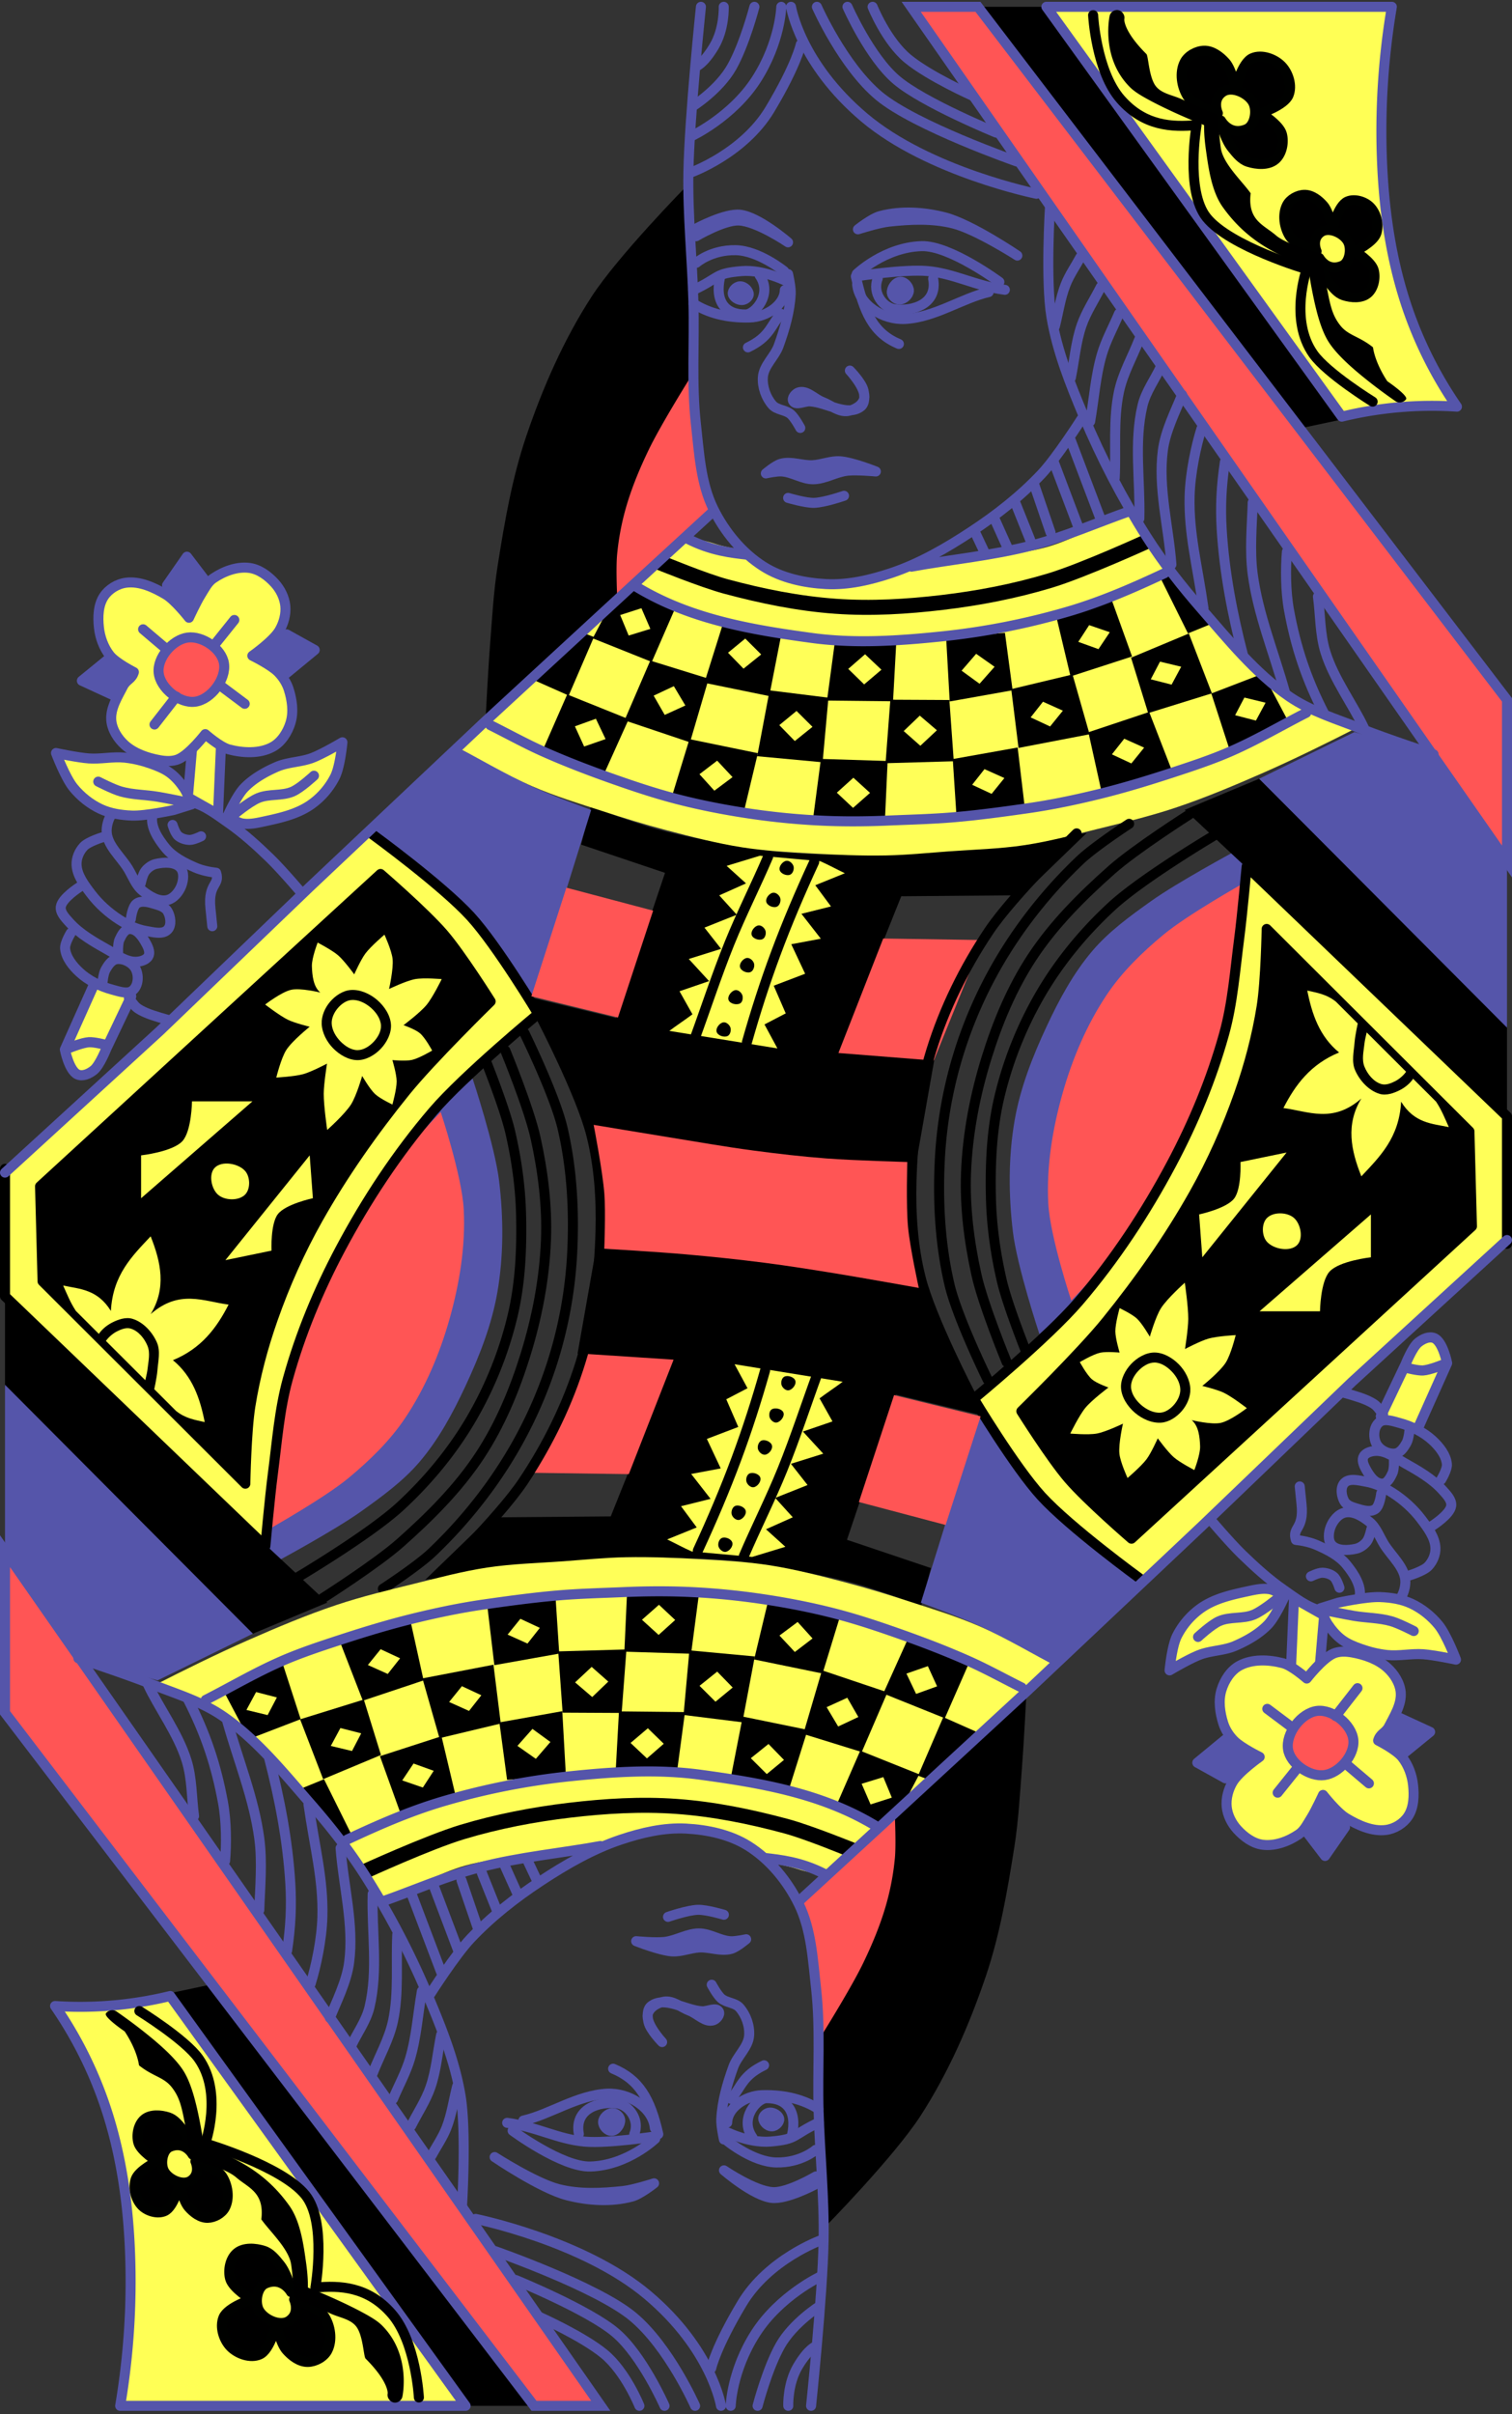 <svg width="302" height="482" xmlns="http://www.w3.org/2000/svg"><rect width="100%" height="100%" fill="#333333" stroke="none"/><g fill="none" fill-rule="evenodd"><path d="M116.061 168.638l1.95-7.589s8.623 3.26 13.063 4.476c5.25 1.435 10.627 2.371 15.988 3.307 3.169.553 6.347 1.103 9.554 1.362 6.479.525 12.998.517 19.497.39 6.575-.13 13.143-.59 19.693-1.168 3.324-.294 6.64-.69 9.943-1.168 3.786-.547 11.309-1.945 11.309-1.945l-12.868 12.452-24.177.195-12.479 31.13 19.108 1.363-3.705 21.013s-14.706-.679-22.032-1.362c-6.782-.632-13.544-1.5-20.277-2.53-4.31-.658-8.571-1.601-12.868-2.334-3.244-.553-9.75-1.556-9.75-1.556s-2.68-6.955-4.289-10.313c-2.521-5.263-8.384-15.37-8.384-15.37l17.743 4.28 9.749-28.99-16.768-5.643z" fill="#000"/><path d="M92.023 148.678s8.463 5.504 12.974 7.746c4.211 2.094 13.081 5.293 13.081 5.293l-11.667 37.398s-6.506-9.209-10.253-13.407c-3.5-3.92-7.412-7.466-11.36-10.937-3.388-2.979-10.56-8.468-10.56-8.468l17.785-17.625zM94.39 215.345s4.468 13.467 5.303 20.463c.88 7.359.915 14.927-.353 22.228-1.127 6.486-3.58 12.731-6.364 18.7-2.499 5.357-5.353 10.672-9.192 15.17-3.308 3.875-7.518 6.92-11.668 9.88-5.245 3.74-16.617 9.878-16.617 9.878l-3.535-3.175s1.358-14.203 2.828-21.17c1.568-7.429 3.644-14.783 6.364-21.874 2.526-6.582 5.867-12.834 9.193-19.052 3.283-6.14 6.302-12.519 10.606-17.994 3.858-4.907 13.435-13.054 13.435-13.054z" fill="#55A"/><path d="M88.026 222.049s4.25 12.767 4.596 19.405c.382 7.342-.834 14.797-2.828 21.874-1.956 6.943-4.833 13.755-8.839 19.758-3.05 4.57-7.084 8.483-11.314 11.996-4.85 4.027-15.91 10.232-15.91 10.232s1.499-14.644 2.829-21.875c1.006-5.471 2.06-10.975 3.889-16.23 2.3-6.61 5.59-12.85 8.839-19.052 2.593-4.952 5.208-9.935 8.485-14.465 3.03-4.19 10.253-11.643 10.253-11.643z" fill="#F55"/><g stroke="#55A" stroke-linecap="round" stroke-linejoin="round" stroke-width="2.025"><path d="M18.765 196.592l-5.803 12.966s.831 4.22 2.535 4.974c1.027.453 2.322-.127 3.25-.885 1.187-.968 2.5-4.3 2.5-4.3l4.96-10.416" fill="#FF5"/><path d="M13.949 209.188s2.483-1.007 3.798-1.092c1.053-.069 3.129.473 3.129.473"/></g><path d="M137.208 37.069s-13.782 14.017-19.08 22.211c-5.543 8.576-9.702 18.073-12.99 27.737-2.852 8.381-4.356 17.185-5.74 25.928-.82 5.185-1.101 10.443-1.51 15.677-.393 5.018-.907 15.074-.907 15.074l45.015-41.605s-2.716-9.154-3.324-13.868c-.604-4.686-.251-9.446-.302-14.17-.067-6.33.205-12.665 0-18.993-.194-6.007-1.162-17.991-1.162-17.991z" fill="#000"/><path d="M270.778 145.43c-5.067 2.587-12.066 6.062-18.247 8.775-5.833 2.56-11.714 5.049-17.756 7.07-5.083 1.699-10.308 2.947-15.511 4.233-4.822 1.192-9.636 2.484-14.548 3.228-5.08.768-10.237.887-15.36 1.263-4.12.303-8.237.724-12.368.801-5.003.095-10.01-.118-15.006-.405-4.59-.263-9.195-.498-13.736-1.208-5.119-.801-10.147-2.117-15.157-3.43-4.317-1.132-8.584-2.448-12.827-3.83-4.652-1.514-9.352-2.94-13.84-4.887-5.264-2.281-11.74-6.16-15.276-7.925l45.292-41.962s2.742.508 4.104.805c2.589.565 2.447.945 7.73 1.855 2.495 1.035 4.165 3.563 6.645 4.635 3.023 1.305 6.377 2.033 9.67 2.026 6.29-.014 13.867-1.693 18.448-3.953 2.383-.002 4.485-.4 6.727-.615 3.11-.3 6.23-.522 9.325-.944 3.326-.454 6.69-.81 9.924-1.707 2.766-.767 5.391-1.98 8.026-3.118 2.891-1.248 8.528-4.062 8.528-4.062 3.982 6.625 9.038 15.47 17.592 23.555 4.277 4.043 9.276 9.718 13.55 12.957 4.275 3.238 11.071 5.255 14.071 6.843z" fill="#FFFF58"/><path d="M138.193 74.866s-6.095 9.713-8.584 14.864c-1.787 3.698-3.387 7.513-4.532 11.457a51.647 51.647 0 0 0-1.817 9.534c-.258 2.74.005 8.253.005 8.253l19.033-16.883s-2.644-8.555-3.323-12.964c-.725-4.705-.782-14.261-.782-14.261z" fill="#F55"/><path fill="#000" d="M195 1.361l65.5 83.992 7.833-1.663L209 1.36z"/><path d="M278 1.361a148.95 148.95 0 0 0-2 29.938c.348 10.147 1.752 20.316 5 29.938a80.783 80.783 0 0 0 10 19.958 76.101 76.101 0 0 0-23 1.996L209 1.36h69" stroke="#55A" stroke-width="2" fill="#FF5" stroke-linecap="round" stroke-linejoin="round"/><path d="M244.592 26.779c.396.989.852 1.978 1.518 2.804.88 1.089 1.844 2.307 3.192 2.736 1.695.54 3.992.724 5.39-.449 1.364-1.143 1.79-3.427 1.347-5.095-.512-1.925-4.227-4.175-4.227-4.175s4.728-1.577 5.556-3.605c.777-1.904-.034-4.443-1.44-5.867-1.387-1.403-3.928-2.336-5.796-1.515-2.098.921-3.3 6.01-3.3 6.01s-.838-3.745-2.05-5.118c-1.078-1.22-2.628-2.412-4.291-2.376-1.475.033-3.177.956-3.867 2.275-1.085 2.076-.611 4.957.625 6.864 1.24 1.911 5.998 3.335 5.998 3.335s-1.275-2.697.982-4.254c1.804-1.244 5.046.238 6.047 2.103.847 1.58.4 4.61-1.3 5.337-3.395 1.45-5.119-1.718-5.119-1.718s.389 1.842.735 2.708zM264.168 53.96c.353.894.76 1.789 1.355 2.536.784.985 1.645 2.087 2.847 2.475 1.513.487 3.562.654 4.81-.407 1.217-1.033 1.597-3.099 1.202-4.607-.457-1.741-3.772-3.776-3.772-3.776s3.707-1.823 4.29-3.593c.57-1.728.011-4.026-1.284-5.306-1.096-1.082-3.1-1.67-4.505-1.038-1.881.848-2.945 5.436-2.945 5.436s-.747-3.387-1.83-4.629c-.96-1.103-2.344-2.181-3.827-2.148-1.316.029-2.835.864-3.45 2.057-.968 1.877-.546 4.483.558 6.207 1.106 1.73 5.351 3.017 5.351 3.017s-1.137-2.44.876-3.848c1.61-1.125 4.503.216 5.395 1.903.756 1.428.358 4.17-1.16 4.826-3.029 1.311-4.567-1.554-4.567-1.554s.347 1.666.656 2.45z" stroke="#000100" stroke-width="2" fill="#000" stroke-linecap="round" stroke-linejoin="round"/><path d="M218.333 3.025s.588 11.204 5.5 16.798c4.723 5.378 10.278 5.6 15.167 5.156 0 0-2.3 13.112 2 18.461 4.664 5.802 20 10.312 20 10.312s-3.58 10.027 1.333 16.965c2.72 3.842 11.834 9.48 11.834 9.48" stroke="#000" stroke-width="2" stroke-linecap="round" stroke-linejoin="round"/><path d="M223.094 1.998c-.69.002-1.34.54-1.469 1.216 0 0-1.823 8.316 4.063 14.19.91.908 2.217 1.69 3.812 2.556 1.595.868 3.437 1.757 5.188 2.558 3.054 1.397 5.149 2.195 5.812 2.463.003.705-.023 2.227.375 5.021.48 3.368 1.087 8.143 3.323 11.3 4.14 5.845 8.887 8.346 12.302 10.03 2.235 1.103 3.76 1.488 4.781 1.685.099.767.278 2.42.844 5.27.683 3.44 1.614 7.353 3.188 9.886 1.649 2.653 4.928 5.485 7.875 7.827 2.946 2.342 5.562 4.116 5.562 4.116.654.441 1.652.248 2.094-.405.442-.653-3.085-3.145-3.74-3.586 0 0-2.356-3.357-2.875-6.788-2.852-2.268-4.934-2.318-6.552-4.387-1.584-2.026-1.956-3.94-2.615-7.256-.658-3.316-1-6.112-1-6.112-.083-.68-.69-1.258-1.375-1.31 0 0-5.7-1.431-7.843-3.284-2.471-2.138-5.685-2.955-5.042-8.4-1.73-2.443-5.512-5.89-5.958-9.023-.446-3.132-.438-5.55-.438-5.55a1.536 1.536 0 0 0-.937-1.435s-3.108-1.24-6.531-2.807c-1.712-.783-3.8-1.047-5-2.463-1.468-1.732-1.552-6.111-1.959-6.518-4.655-4.646-4.417-6.954-4.417-6.954.208-.878-.564-1.845-1.468-1.84z" fill="#000"/><path stroke="#55A" stroke-width="2" fill="#F55" d="M182 1.361h13.333L301 139.74v32.266z"/><path d="M157.993 1.361s1.77 11.273 14.652 22.129c12.881 10.855 34.358 15.197 34.358 15.197" stroke="#55A" stroke-width="2" stroke-linecap="round" stroke-linejoin="round"/><path d="M163.16 1.361s5.213 11.806 12.429 17.806c7.216 6 27.532 13.087 27.532 13.087" stroke="#55A" stroke-width="2" stroke-linecap="round" stroke-linejoin="round"/><path d="M169.267 1.361s4.41 10.038 9.792 14.61c5.382 4.571 19.925 10.51 19.925 10.51" stroke="#55A" stroke-width="2" stroke-linecap="round" stroke-linejoin="round"/><path d="M174.288 1.361s2.732 6.818 7.03 10.361c4.298 3.543 12.89 7.375 12.89 7.375M159.939 8.884s-.84 4.077-6.144 12.93-15.747 12.606-15.747 12.606M156.051 1.361s-.173 7.034-4.997 14.531c-4.824 7.497-12.941 11.291-12.941 11.291M150.68 1.361s-1.933 7.443-4.509 12.014c-2.575 4.572-7.86 7.882-7.86 7.882M144.554 1.361s.18 4.392-1.943 7.935c-2.123 3.543-3.59 3.976-3.59 3.976M157.405 54.72s.59 2.576.53 3.88c-.162 3.568-1.195 7.082-2.408 10.443-.795 2.204-3 3.943-3.158 6.28-.132 1.943.616 4.056 1.896 5.526.901 1.035 2.64.963 3.676 1.864.839.73 1.906 2.734 1.906 2.734" stroke="#55A" stroke-width="2" stroke-linecap="round" stroke-linejoin="round"/><path d="M169.748 73.991s3.324 3.552 2.859 5.592c-.304 1.333-1.914 2.278-3.268 2.486-1.78.274-3.4-1.186-5.082-1.824-1.594-.604-3.127-2.426-4.747-1.898-.652.213-1.417 1.14-1.09 1.74.536.982 2.243-.014 3.362.053 3.394.204 7.438 3.112 10.144 1.059.871-.661.78-2.164.545-3.231-.346-1.568-2.723-3.977-2.723-3.977h0zM203.2 51.03s-9.207-6.268-14.497-7.633c-4.162-1.074-8.739-1.366-12.893-.265-1.672.442-4.451 2.658-4.451 2.658s4.075-1.308 6.188-1.535c4.27-.46 8.714-.674 12.878.374 4.62 1.164 12.776 6.401 12.776 6.401zM139.27 45.52s5.568-2.974 8.54-2.648c3.705.405 9.588 5.514 9.588 5.514s-6.24-4.249-9.86-4.36c-3.038-.093-8.505 3.145-8.505 3.145l.238-1.65zM174.94 94.139s-4.704-1.872-7.154-2.04c-1.84-.127-3.647.695-5.488.784-2.101.1-4.257-.852-6.305-.292-1.12.307-3.03 1.933-3.03 1.933s2.086-.46 3.137-.397c2.136.128 4.137 1.562 6.276 1.565 2.36.004 4.55-1.453 6.93-1.709 1.87-.2 5.634.156 5.634.156z" stroke="#55A" stroke-width="2" fill="#55A" stroke-linecap="round" stroke-linejoin="round"/><path d="M168.578 98.991s-3.943 1.369-5.99 1.412c-1.754.038-5.174-.988-5.174-.988M156.626 54.151s-5.032-4.097-9.65-4.196c-4.941-.107-7.894 2.518-7.894 2.518M199.614 56.293s-9.864-7.31-15.527-7.148c-7.42.214-12.961 5.548-12.961 5.548" stroke="#55A" stroke-width="2" stroke-linecap="round" stroke-linejoin="round"/><path d="M200.705 57.865c-5.852-.756-10.154-3.292-15.541-3.752-4.62-.393-13.943 1.035-13.943 1.035M138.453 57.937c5.387-2.536 4.233-3.343 9.62-3.802 4.62-.394 9.446 2.22 9.446 2.22M197.469 58.323c-5.267 1.197-10.77 5.07-16.728 5.367-4.415.22-9.15-2.808-9.54-6.883" stroke="#55A" stroke-width="2" stroke-linecap="round" stroke-linejoin="round"/><path d="M186.381 55.644c.937 5.053-4.018 6.545-7.578 6.109-2.415-.296-4.654-3.253-3.492-6.141" stroke="#55A" stroke-width="2" stroke-linecap="round" stroke-linejoin="round"/><path d="M178.132 58.485c-.098-.915.746-2.175 1.706-2.225.84-.044 1.724.975 1.706 1.78-.02.84-.984 1.759-1.86 1.78-.696.018-1.48-.673-1.552-1.335zM149.558 58.79c.026-.716-.847-1.642-1.742-1.622-.784.016-1.533.86-1.46 1.483.078.65 1.04 1.304 1.855 1.268.648-.028 1.327-.612 1.347-1.13z" stroke="#55A" stroke-width="2" fill="#55A" stroke-linecap="round" stroke-linejoin="round"/><path d="M155.968 62.646c-2.093 2.455-2.244 4.634-6.58 6.715M170.941 55.182c1.605 7.107 3.45 11.343 8.597 13.494M138.55 60.652c2.856 1.8 6.512 2.863 11.176 2.742 3.455-.09 6.968-2.533 7.03-5.485" stroke="#55A" stroke-width="2" stroke-linecap="round" stroke-linejoin="round"/><path d="M143.826 55.352c-1.112 4.889 1.095 7.52 5.143 7.438 1.78-.037 5.422-4.031 2.747-7.829" stroke="#55A" stroke-width="2" stroke-linecap="round" stroke-linejoin="round"/><path d="M140 1.361s-2.295 21.925-2.5 32.932c-.161 8.653.745 17.294 1 25.946.24 8.148-.41 16.348.5 24.449.645 5.737.935 11.79 3.5 16.964 2.252 4.544 5.707 8.767 10 11.477 3.657 2.308 8.179 3.266 12.5 3.492 4.39.23 8.832-.811 13-2.204 5.696-1.904 10.985-4.974 16-8.274 5.042-3.317 9.857-7.09 14-11.476 3.11-3.292 8-10.977 8-10.977M137.353 107.582c4.67 2.402 8.817 2.826 11.95 3.185M182.062 113.144c7.264-1.35 16.236-2.194 24.14-4.264 6.644-1.74 12.96-4.548 19.44-6.822M213.893 87.988l5.981 15.776M210.475 92.252l4.913 13.004M206.63 96.942l3.204 9.38M202.784 100.353l2.99 7.461M198.725 103.764l2.777 6.182M194.88 106.535l1.709 3.624M215.815 51.321c-.997 1.848-2.225 3.588-2.99 5.543-1.044 2.665-1.425 5.542-2.137 8.314M219.874 57.29c-1.282 2.558-2.91 4.971-3.845 7.675-1.163 3.359-1.424 6.964-2.136 10.446M223.506 62.62c-1.14 2.7-2.59 5.29-3.418 8.1-1.284 4.36-1.567 8.954-2.35 13.431M227.565 67.736c-1.353 3.482-3.28 6.793-4.06 10.446-1.201 5.637-.569 11.512-.854 17.268M231.837 73.279c-1.21 2.558-2.972 4.923-3.632 7.674-1.756 7.329-.427 15.065-.64 22.597M236.11 78.821c-1.282 3.198-3.34 7.208-3.846 11.086-.985 7.56 1.14 15.207 1.71 22.81M239.955 85.643c-1.068 3.411-2.237 8.888-2.35 13.43-.187 7.517 1.567 13.857 2.777 22.385M244.655 92.252c-.712 4.76-.911 8.957-.641 13.43.512 8.49 2.136 16.984 4.272 25.156M250.209 100.353c-.142 4.477-.633 9.564 0 14.283 1.078 8.03 4.13 15.349 6.409 23.45M257.045 110.16c-.285 3.268-.283 7.878.427 11.724 1.322 7.16 3.347 13.502 7.05 20.679M263.24 119.113c.499 3.695.386 7.525 1.495 11.085 1.684 5.402 5.484 10.446 7.691 15.136" stroke="#55A" stroke-width="2" stroke-linecap="round" stroke-linejoin="round"/><g stroke="#55A" stroke-linecap="round" stroke-linejoin="round" stroke-width="2"><path d="M60.797 178.953s-4.405-5.198-6.869-7.585c-2.594-2.513-5.292-4.97-8.3-7.063-2.317-1.612-4.681-3.483-7.44-4.185-1.629-.414-3.485-.561-5.04.071-1.144.465-2.42 1.342-2.688 2.545-.508 2.287 1.102 4.717 2.576 6.54 1.495 1.847 3.768 2.985 5.946 3.942 1.314.578 2.915.901 4.182 1.035.829 2.596-1.655 2.004-1.127 7.124.154 1.501.362 3.56.362 3.56"/><path d="M34.467 164.707s.488 1.661 1.145 2.214c.6.505 1.483.777 2.29.785.79.008 2.26-.724 2.26-.724M29.888 161.951s-3.967-1.81-5.724-1.046c-1.849.805-2.854 3.098-2.862 4.97-.011 2.847 2.778 5.106 4.293 7.585.922 1.508 1.534 3.323 2.915 4.426 1.353 1.081 3.172 2.2 4.865 1.831 1.323-.287 2.387-1.612 2.862-2.877.424-1.129.583-2.72-.232-3.61-1.095-1.195-3.223-1.088-4.808-.745-.847.183-1.634.747-2.174 1.423-.554.696-.926 2.5-.926 2.5"/><path d="M20.444 167.183s-2.803.854-3.72 1.83c-.925.984-1.49 2.368-1.432 3.663.097 2.105 1.55 4.022 2.862 5.754 1.537 2.027 3.545 3.84 5.724 5.232 1.616 1.032 3.417 1.902 5.31 2.222 1.413.24 3.31.78 4.292-.261.838-.89.606-2.602 0-3.662-.457-.8-1.498-1.144-2.383-1.408-1.2-.357-2.707-.856-3.756-.171-.94.613-1.209 3.139-1.209 3.139"/><path d="M15.865 177.122s-3.484 2.207-3.72 3.924c-.16 1.16.905 2.234 1.717 3.139 2.068 2.306 4.948 3.93 7.727 5.493 1.708.96 3.432 2.332 5.437 2.354.94.01 2.108-.301 2.576-1.046.43-.685.088-1.643-.286-2.354-.702-1.334-1.816-3.188-3.435-3.14-1.013.032-1.604 1.241-2.003 2.093-.415.886-.286 2.878-.286 2.878"/><path d="M14.148 186.277s-1.257 2.041-1.145 3.14c.182 1.787 1.484 3.428 2.862 4.708 1.786 1.659 4.173 2.835 6.617 3.49 1.272.34 2.96.955 3.972.172 1.245-.966 1.326-3.123.572-4.447-.65-1.142-2.328-2.028-3.72-1.831-1.05.148-1.724 1.233-2.22 2.092-.5.866-.642 2.878-.642 2.878M25.737 199.221s.874 1.361 1.478 1.882c.568.49 1.27.814 1.957 1.117 1.364.603 4.257 1.38 4.257 1.38"/></g><g stroke="#55A" stroke-linecap="round" stroke-linejoin="round" stroke-width="2"><path d="M34.66 161.738s-5.516 1.208-8.307 1.105c-2.126-.08-4.32-.41-6.247-1.308-2.09-.973-3.978-2.488-5.437-4.272-1.634-1.996-3.482-6.91-3.482-6.91s4.352.923 6.564 1.08c2.385.168 4.795-.402 7.174-.157 1.774.183 3.53.611 5.21 1.205 1.347.475 2.71 1.014 3.852 1.868 1.117.836 2.043 1.934 2.814 3.095.644.97 1.47 3.168 1.47 3.168l-3.611 1.126z" fill="#FF5"/><path d="M19.624 156.064s2.932 1.518 4.51 1.966c2.384.676 4.918.64 7.363 1.05 1.824.305 5.447 1.048 5.447 1.048"/></g><path stroke="#55A" stroke-width="2" fill="#FF5" stroke-linecap="round" stroke-linejoin="round" d="M37.526 159.179l.888-10.3 3.068-2.7 2.653 2.675-.592 13.731z"/><g stroke="#55A" stroke-linecap="round" stroke-linejoin="round" stroke-width="2.004"><path d="M45.455 162.932s1.782-4.022 3.316-5.61c1.779-1.839 4.136-3.18 6.52-4.216 2.225-.966 4.79-.913 7.061-1.772 2.124-.803 6.04-3.123 6.04-3.123s-.425 4.766-1.477 6.868a15.21 15.21 0 0 1-4.913 5.644c-2.756 1.886-6.124 2.614-9.33 3.306-1.435.31-2.951.637-4.365.365-1.07-.207-2.852-1.462-2.852-1.462z" fill="#FF5"/><path d="M46.506 162.8s3.198-2.678 5.068-3.457c2.187-.912 4.747-.349 6.916-1.31 1.589-.702 4.218-3.15 4.218-3.15"/></g><path stroke="#55A" stroke-width="2" fill="#55A" stroke-linecap="round" stroke-linejoin="round" d="M51.4 130.781l5.842-4.128 5.616 3.12-5.644 4.65zM37.641 122.617l-4.28-5.74 3.977-5.724 4.306 5.647zM21.828 131.458l-5.474 4.466L23.029 139l4.062-4.407z"/><path d="M24.687 136.801c-1.125 2.21-2.668 4.564-2.462 7.02.156 1.852 1.295 3.664 2.718 4.943 1.855 1.668 4.486 2.579 6.984 3.023 1.215.216 2.561.275 3.696-.208 2.253-.96 5.374-5.002 5.374-5.002s2.912 2.573 4.725 3.053c2.808.744 6.146.896 8.701-.482 1.788-.964 3.038-2.953 3.619-4.896.63-2.109.292-4.493-.368-6.592-.41-1.302-1.193-2.513-2.154-3.484-1.42-1.436-5.12-3.244-5.12-3.244s4.175-2.922 5.416-5.056c.846-1.454 1.338-3.235 1.168-4.908-.168-1.655-.971-3.276-2.109-4.526-1.312-1.441-3.103-2.803-5.1-3.053-2.49-.311-5.14.695-7.202 2.11-1.098.755-1.71 2.05-2.422 3.176-.935 1.48-2.405 4.67-2.405 4.67s-2.745-3.514-4.619-4.631c-2.374-1.417-5.197-2.723-7.953-2.366-1.734.224-3.445 1.276-4.404 2.706-1.174 1.75-1.236 4.143-1.012 6.237.211 1.982.946 4.004 2.183 5.57 1.208 1.528 4.803 3.335 4.803 3.335-.41 1.38-1.326 1.435-2.057 2.605z" stroke="#55A" stroke-width="2" fill="#FF5" stroke-linecap="round" stroke-linejoin="round"/><path d="M37.487 127.298c-3.015.395-6.114 4.009-5.8 7.027.32 3.072 4.179 6.17 7.25 5.788 3.179-.396 6.282-4.488 5.8-7.648-.449-2.93-4.306-5.554-7.25-5.167z" stroke="#55A" stroke-width="2" fill="#F55" stroke-linecap="round" stroke-linejoin="round"/><path d="M28.58 125.644l4.143 3.514M46.808 123.784l-4.143 5.167M43.908 136.806l4.97 3.72M35.209 139.08l-4.35 5.58" stroke="#55A" stroke-width="2" fill="#000" stroke-linecap="round" stroke-linejoin="round"/><path d="M153.718 137.843l-2.476 13.147 13.06 1.213 1.167-12.897-11.751-1.463zm5.376 4.108l3.187 3.173-3.531 2.838-3.094-3.18 3.438-2.831z" fill="#000" fill-rule="nonzero"/><path d="M144.5 124.212l-3.811 12.121 12.957 2.65 2.503-12.795-11.649-1.976zm4.35 3.287l3.187 3.174-3.532 2.838-3.093-3.181 3.437-2.83z" fill="#000" fill-rule="nonzero"/><path d="M129.883 131.902l-5.142 11.923 13.073 4.397 3.733-12.705-11.664-3.615zm4.705 5.101l2.303 3.862-4.125 1.879-2.21-3.846 4.032-1.895z" fill="#000" fill-rule="nonzero"/><path d="M113.287 138.657l-4.706 10.731 11.892 5.523 5.102-11.315-12.288-4.94zm5.734 4.851l1.933 4.059-4.281 1.488-1.843-4.034 4.191-1.513zM126.594 117.382l-5.127 4.215-3.073 5.856 11.787 4.717 4.526-10.388-8.113-4.4zm1.52 4.057l1.786 4.126-4.332 1.333-1.696-4.097 4.243-1.362zM137.709 147.582l-3.46 11.307 14.344 3.114 2.777-11.616-13.661-2.805zm5.533 4.297l3.072 3.285-3.63 2.71-2.978-3.29 3.536-2.705zM166.885 127.186l-1.705 12.697 13.19.14.699-12.719-12.184-.118zm5.897 3.447l3.273 3.086-3.453 2.933-3.179-3.096 3.359-2.923zM163.967 151.53l-1.566 11.912 14.334.723.556-12.219-13.324-.417zm6.483 3.756l3.328 3.026-3.398 2.995-3.236-3.037 3.306-2.984z" fill="#000" fill-rule="nonzero"/><path d="M177.834 139.707l-.959 12.681 13.628-.39-.879-12.23-11.79-.06zm5.878 3.178l3.419 2.924-3.306 3.096-3.326-2.938 3.213-3.082zM188.977 127.3l.714 12.76 12.563-2.24-1.534-11.465-11.743.944zm5.995 3.242l3.68 2.59-3 3.393-3.588-2.612 2.908-3.37z" fill="#000" fill-rule="nonzero"/><path d="M190.3 151.561l.735 11.227 13.57-2.214-1.345-11.323-12.96 2.31zm6.339 2.004l3.973 1.784-2.553 3.157-3.886-1.814 2.466-3.127zM217.39 146.208l2.688 12.148 14.084-4.263-4.633-11.939-12.138 4.054zm7.162 1.286l3.973 1.784-2.553 3.156-3.886-1.813 2.466-3.127zM241.946 138.469l3.493 10.77 12.226-4.527-5.395-10.215-10.324 3.972zm6.6.81l4.234 1.028-1.93 3.57-4.153-1.072 1.85-3.526z" fill="#000" fill-rule="nonzero"/><path d="M225.91 131.317l3.423 11.067 12.726-3.95-4.605-11.943-11.544 4.826zm5.781.79l4.237 1.014-1.92 3.576-4.156-1.06 1.84-3.53zM211.048 123.396l2.776 11.664 12.288-3.982-4.192-11.64-10.872 3.958zm6.495 1.422l4.119 1.418-2.257 3.374-4.034-1.454 2.172-3.338z" fill="#000" fill-rule="nonzero"/><path d="M201.98 137.596l1.456 11.739 14.186-2.726-3.4-11.939-12.241 2.926zm6.34 2.516l3.974 1.785-2.554 3.156-3.886-1.813 2.466-3.128z" fill="#000" fill-rule="nonzero"/><path fill="#000" d="M113.592 138.876l5.034-11.687-1.849-.718-10.581 9.124zM231.837 115.501l5.445 10.97 4.52-1.845-8.013-10.15z"/><path d="M127.27 117.261c10.668 6.426 22.886 8.49 34.885 10.118 8.61 1.169 17.421.577 26.062-.323a141.313 141.313 0 0 0 25.354-5.016c6.56-1.94 12.863-4.692 19.059-7.601M260.914 142.312c-5.068 2.587-9.984 5.493-15.203 7.762-3.794 1.649-7.735 2.947-11.667 4.233-4.784 1.565-9.607 3.035-14.496 4.234-4.668 1.146-9.384 2.137-14.142 2.823-4.684.674-9.736 1.36-14.45 1.776-4.596.406-8.871.492-13.48.694-4.593.2-9.199.228-13.79 0a144.44 144.44 0 0 1-14.142-1.412c-4.754-.71-9.486-1.628-14.142-2.822-4.548-1.167-9.009-2.667-13.435-4.234-4.537-1.607-9.038-3.334-13.435-5.292-3.61-1.608-7.07-3.529-10.606-5.293" stroke="#55A" stroke-width="2" stroke-linecap="round" stroke-linejoin="round"/><path d="M228.631 106.672s-12.747 5.848-19.444 7.86c-6.88 2.067-13.99 3.43-21.125 4.272-6.976.824-14.055 1.25-21.062.749-7.317-.523-14.576-1.985-21.656-3.898-4.218-1.14-12.313-4.491-12.313-4.491l-2.26 2.398s9.073 3.695 13.792 4.962c7.268 1.95 14.678 3.48 22.218 4.022 7.24.52 14.484.073 21.656-.78 7.305-.867 14.582-2.277 21.625-4.396 6.965-2.096 20.229-8.174 20.229-8.174l-1.66-2.524z" fill="#000"/><path d="M209.714 41.355s-.905 14.682.286 21.878c1.142 6.901 3.788 13.507 6.5 19.958 3.49 8.3 7.674 16.346 12.5 23.95 3.246 5.115 7.012 9.907 11 14.47 5.422 6.204 10.707 12.792 17.5 17.464 4.361 2.999 9.582 4.523 14.5 6.486 4.709 1.88 14.345 5.058 14.345 5.058" stroke="#55A" stroke-width="2" stroke-linecap="round" stroke-linejoin="round"/><path d="M74.406 166.611S88.258 176.703 94 182.983c5.329 5.828 13.5 19.46 13.5 19.46s-14.793 12.213-21 19.459c-7.179 8.38-13.32 17.705-18.5 27.443-4.382 8.238-8.005 16.957-10.5 25.946-1.712 6.166-2.17 12.616-3 18.96-.63 4.808-1.5 14.47-1.5 14.47L1 258.825v-25.447" stroke="#000" stroke-width="2" fill="#FFFF58" stroke-linecap="round" stroke-linejoin="round"/><path d="M8 236.87l68-62.37s8.806 7.587 12.58 11.976c3.572 4.156 9.42 13.472 9.42 13.472s-11.816 11.554-17 17.962c-6.475 8.005-12.448 16.48-17.5 25.447-3.583 6.36-6.58 13.074-9 19.959-1.993 5.672-3.552 11.528-4.5 17.463-.815 5.103-1 15.468-1 15.468L8.5 255.831l-.5-18.96z" stroke="#000" stroke-width="2" fill="#000" stroke-linecap="round" stroke-linejoin="round"/><path d="M62.297 192.942c-.06-1.624 1.15-4.738 1.15-4.738s2.866 1.49 4.078 2.534c1.26 1.087 3.228 3.806 3.228 3.806s1.294-2.91 2.24-4.175c1.065-1.424 3.796-3.75 3.796-3.75s1.452 3.16 1.627 4.86c.206 2-.71 5.99-.71 5.99s3.393-1.641 5.225-1.976c1.736-.317 5.295.002 5.295.002s-1.762 3.624-3.034 5.162c-1.297 1.57-4.59 4.032-4.59 4.032s2.356.826 3.283 1.618c1.072.916 2.435 3.455 2.435 3.455s-2.593 1.544-4.042 1.869c-1.268.285-3.9.033-3.9.033s.837 2.79.85 4.226c.013 1.576-.85 4.65-.85 4.65s-2.46-1.166-3.443-2.076c-1.092-1.01-2.593-3.63-2.593-3.63s-1.138 3.954-2.22 5.672c-1.242 1.97-4.77 5.107-4.77 5.107s-.707-4.827-.69-7.257c.014-2.007.654-5.986.654-5.986s-3.08 1.634-4.746 2.097c-1.742.484-5.383.684-5.383.684s.941-3.853 1.99-5.496c1.183-1.853 4.681-4.649 4.681-4.649s-2.949-.718-4.306-1.371c-1.658-.799-4.59-3.067-4.59-3.067s3.269-2.53 5.225-2.945c1.897-.403 5.791.552 5.791.552-1.404-1.178-1.615-3.403-1.681-5.233z" fill="#FFFF58"/><path d="M70.031 197.671c-1.567.126-3.07 1.147-4.094 2.34-1.023 1.191-1.744 2.828-1.687 4.396.066 1.813 1.034 3.638 2.313 4.927 1.268 1.28 3.071 2.348 4.874 2.34 1.72-.01 3.445-1.03 4.626-2.277 1.189-1.256 2.12-3.046 2.03-4.772-.097-1.886-1.317-3.723-2.75-4.958-1.43-1.235-3.426-2.147-5.312-1.996zm.156 1.996c1.385-.112 2.826.62 3.876 1.528 1.032.894 1.964 2.193 2.03 3.555.059 1.195-.644 2.406-1.468 3.275-.83.874-2.012 1.652-3.219 1.652-1.276 0-2.513-.836-3.406-1.746-.932-.95-1.7-2.257-1.75-3.586-.04-1.096.506-2.222 1.219-3.056.684-.802 1.666-1.536 2.719-1.622z" fill="#000" fill-rule="nonzero"/><path d="M28.183 239.245v-8.56s6.303-.7 8.26-2.853c1.83-2.013 1.906-7.926 1.906-7.926h12.072l-22.238 19.339zM42.904 233.145c-1.274 1.287-.72 4.188.635 5.39 1.346 1.194 4.128 1.27 5.401 0 1.123-1.121 1.063-3.578 0-4.756-1.354-1.5-4.614-2.07-6.036-.634zM61.858 230.685l-16.837 20.924 9.213-1.903s-.242-5.34 1.27-7.291c1.566-2.02 6.99-3.17 6.99-3.17l-.636-8.56zM12.617 256.681c3.376.697 6.877.769 9.53 5.072.39-7.219 4.254-10.972 7.943-14.9 2.067 5.178 3.168 10.356 0 15.534 5.736-5.003 10.539-2.559 15.566-1.902-2.356 4.597-5.393 8.741-11.119 11.096 3.926 3.22 5.42 7.652 6.354 12.364-1.906-.444-3.812-.694-5.718-2.219l-20.015-19.973c-1.12-1.69-1.774-3.381-2.541-5.072z" fill="#FFFF58"/><path d="M26.438 263.316c-1.332-.397-2.86.144-4.094.78-1.205.62-2.333 1.616-2.938 2.806l1.6 1.085c.346-.68 1.355-1.639 2.275-2.114.86-.445 1.919-.877 2.844-.593 1.535.472 2.743 1.976 3.344 3.462.577 1.427.164 3.086 0 4.615-.11 1.026-.657 3.025-.657 3.025l1.912 1.41s.606-2.733.713-4.123c.145-1.866.653-3.896-.093-5.613-.906-2.084-2.725-4.09-4.907-4.74z" fill="#000"/><path d="M108.24 203.42s7.784 14.984 9.848 23.09c1.6 6.285 2.03 12.884 1.854 19.365-.24 8.781-1.342 17.664-3.936 26.058-2.61 8.446-6.599 16.547-11.525 23.892-4.867 7.257-17.526 19.506-17.526 19.506" stroke="#000" stroke-width="2" stroke-linecap="round" stroke-linejoin="round"/><path d="M104.746 206.274s6.076 12.37 7.624 19.021c1.898 8.156 2.341 16.684 1.906 25.045a86.642 86.642 0 0 1-3.927 21.593 87.567 87.567 0 0 1-9.265 19.99c-4.126 6.576-9.139 12.663-14.764 18.018-2.958 2.816-9.848 7.292-9.848 7.292" stroke="#000" stroke-width="2" stroke-linecap="round" stroke-linejoin="round"/><path d="M100.933 209.761s4.708 11.432 6.036 17.437c1.47 6.641 2.335 13.501 2.083 20.298-.289 7.791-1.792 15.581-4.103 23.029-2.178 7.016-5.057 13.939-9.099 20.078-4.321 6.565-10 12.218-15.884 17.436C75.2 312.267 64.4 319.135 64.4 319.135" stroke="#000" stroke-width="2" stroke-linecap="round" stroke-linejoin="round"/><path d="M97.174 212.148s3.607 9.055 4.712 13.782c1.288 5.506 2.073 11.167 2.198 16.82.148 6.721-.163 13.556-1.73 20.095a75.565 75.565 0 0 1-8.41 20.783c-3.752 6.337-8.562 12.122-13.978 17.12-6.146 5.672-20.65 14.266-20.65 14.266" stroke="#000" stroke-width="2" stroke-linecap="round" stroke-linejoin="round"/><path stroke="#55A" stroke-width="2" fill="#000" stroke-linecap="round" stroke-linejoin="round" d="M142.288 102.252l-15.49 14.232-29.902 27.56-35.046 33.071-29.902 28.7L1 234.135"/><path fill="#F55" d="M113.128 177.24l17.325 4.587-7.025 21.338-17.294-4.234z"/><path d="M151.773 170.86l-6.64 2.024 3.873 3.498-5.349 2.393 3.505 3.865-6.456 2.577 3.32 4.234-6.456 2.025 4.058 4.418-5.903 2.025 2.583 4.602c-1.476 1.104-3.147 2.209-4.622 3.313 7.132 1.166 14.46 2.332 21.592 3.498l-2.582-4.786 4.242-2.21-2.398-5.522 6.272-2.393-2.767-5.89 5.903-1.105-3.874-4.97 5.903-1.472-3.136-4.234 5.903-2.393c-1.637-.789-3.245-1.676-4.9-2.403l-12.07-1.095z" fill="#FF5"/><path d="M153.423 171.045c-2.37 5.552-5.334 11.408-7.697 17.241-2.557 6.314-4.865 13.382-7.005 19.197M162.616 172.121c-2.798 6.046-5.394 12.12-7.704 18.334-2.154 5.796-4.05 11.696-5.729 17.643" stroke="#000" stroke-width="2" stroke-linecap="round" stroke-linejoin="round"/><path d="M157.075 171.872c-.754.103-1.54 1.1-1.35 1.835.189.733 1.356 1.224 2.064.952.566-.217.865-1.084.714-1.67-.15-.585-.829-1.2-1.428-1.117zM154.418 178.241c-.756.104-1.551 1.097-1.364 1.835.189.743 1.374 1.25 2.09.972.573-.221.867-1.104.71-1.697-.154-.584-.836-1.192-1.436-1.11zM151.467 184.777c-.768.123-1.561 1.172-1.331 1.914.229.739 1.468 1.151 2.17.827.537-.248.762-1.103.591-1.667-.172-.57-.841-1.169-1.43-1.074zM149.18 191.27c-.758.097-1.555 1.091-1.374 1.832.18.743 1.35 1.263 2.069.999.576-.213.888-1.09.74-1.685-.146-.594-.827-1.223-1.435-1.145zM146.869 197.693c-.786.139-1.62 1.222-1.352 1.972.27.755 1.614 1.072 2.313.677.497-.281.627-1.12.432-1.657-.195-.535-.832-1.092-1.393-.992zM144.483 204.127c-.769.12-1.57 1.164-1.343 1.907.227.74 1.472 1.155 2.177.828.535-.248.754-1.104.583-1.668-.172-.565-.832-1.158-1.417-1.067z" fill="#000"/><path fill="#F55" d="M176.408 187.39l19.858.306-9.754 24.062-19.048-1.51z"/><g><path d="M185.939 313.087l-1.95 7.589s-8.623-3.261-13.063-4.476c-5.25-1.435-10.627-2.371-15.988-3.307-3.169-.553-6.347-1.103-9.554-1.362-6.479-.525-12.998-.517-19.497-.39-6.575.13-13.143.59-19.693 1.168-3.324.294-6.64.69-9.943 1.167-3.786.548-11.309 1.946-11.309 1.946L97.81 302.97l24.177-.195 12.479-31.13-19.108-1.363 3.705-21.013s14.706.679 22.032 1.362c6.782.632 13.544 1.5 20.277 2.529 4.31.66 8.571 1.602 12.868 2.335 3.244.553 9.75 1.556 9.75 1.556s2.68 6.955 4.289 10.313c2.521 5.263 8.384 15.37 8.384 15.37l-17.743-4.28-9.749 28.99 16.768 5.643z" fill="#000"/><path d="M209.977 333.047s-8.463-5.504-12.974-7.746c-4.211-2.094-13.081-5.293-13.081-5.293l11.667-37.398s6.506 9.208 10.253 13.407c3.5 3.92 7.412 7.466 11.36 10.937 3.388 2.979 10.56 8.468 10.56 8.468l-17.785 17.625zM207.61 266.38s-4.468-13.467-5.303-20.463c-.879-7.359-.915-14.927.353-22.228 1.127-6.486 3.58-12.731 6.364-18.7 2.499-5.357 5.353-10.672 9.192-15.17 3.308-3.875 7.518-6.92 11.668-9.88 5.245-3.74 16.617-9.878 16.617-9.878l3.535 3.175s-1.358 14.203-2.828 21.169c-1.568 7.43-3.644 14.784-6.364 21.875-2.526 6.582-5.867 12.834-9.193 19.052-3.283 6.14-6.302 12.519-10.606 17.994-3.858 4.907-13.435 13.054-13.435 13.054z" fill="#55A"/><path d="M213.974 259.676s-4.25-12.767-4.596-19.405c-.382-7.342.834-14.797 2.828-21.874 1.956-6.944 4.833-13.755 8.839-19.758 3.05-4.57 7.084-8.483 11.314-11.996 4.85-4.027 15.91-10.232 15.91-10.232s-1.499 14.644-2.829 21.875c-1.006 5.471-2.06 10.975-3.889 16.23-2.3 6.61-5.59 12.85-8.839 19.052-2.593 4.952-5.208 9.935-8.485 14.465-3.03 4.19-10.253 11.643-10.253 11.643z" fill="#F55"/><g stroke="#55A" stroke-linecap="round" stroke-linejoin="round" stroke-width="2.025"><path d="M283.235 285.133l5.803-12.966s-.831-4.22-2.535-4.974c-1.027-.453-2.322.127-3.25.885-1.187.968-2.5 4.3-2.5 4.3l-4.96 10.416" fill="#FF5"/><path d="M288.051 272.537s-2.483 1.007-3.798 1.092c-1.053.069-3.129-.473-3.129-.473"/></g><path d="M164.792 444.656s13.782-14.017 19.08-22.211c5.543-8.576 9.702-18.073 12.99-27.737 2.852-8.381 4.356-17.185 5.74-25.928.82-5.185 1.101-10.443 1.51-15.677.393-5.018.907-15.074.907-15.074l-45.015 41.605s2.716 9.154 3.324 13.868c.604 4.686.251 9.446.302 14.17.067 6.33-.205 12.665 0 18.993.194 6.007 1.162 17.991 1.162 17.991z" fill="#000"/><path d="M31.222 336.295c5.067-2.587 12.066-6.062 18.247-8.775 5.833-2.56 11.714-5.049 17.756-7.07 5.083-1.699 10.308-2.947 15.511-4.233 4.822-1.192 9.636-2.484 14.548-3.228 5.08-.768 10.237-.887 15.36-1.263 4.12-.303 8.237-.724 12.368-.801 5.003-.095 10.01.118 15.006.405 4.59.263 9.195.498 13.736 1.208 5.119.801 10.147 2.117 15.157 3.43 4.317 1.132 8.584 2.448 12.827 3.83 4.652 1.514 9.352 2.94 13.84 4.887 5.264 2.281 11.74 6.16 15.276 7.925l-45.292 41.962s-2.742-.508-4.104-.805c-2.589-.565-2.447-.945-7.73-1.855-2.495-1.035-4.165-3.563-6.645-4.635-3.023-1.305-6.377-2.033-9.67-2.026-6.29.014-13.867 1.693-18.448 3.953-2.383.002-4.485.4-6.727.615-3.11.3-6.23.522-9.325.944-3.326.454-6.69.81-9.924 1.707-2.766.767-5.391 1.98-8.026 3.118-2.891 1.248-8.528 4.062-8.528 4.062-3.982-6.625-9.038-15.47-17.592-23.556-4.277-4.042-9.276-9.717-13.55-12.956-4.275-3.238-11.071-5.255-14.071-6.843z" fill="#FFFF58"/><path d="M163.807 406.86s6.095-9.714 8.584-14.865c1.787-3.698 3.387-7.513 4.532-11.457a51.647 51.647 0 0 0 1.817-9.534c.258-2.74-.005-8.253-.005-8.253l-19.033 16.883s2.644 8.555 3.323 12.964c.725 4.705.782 14.261.782 14.261z" fill="#F55"/><path fill="#000" d="M107 480.364l-65.5-83.992-7.833 1.663L93 480.364z"/><path d="M24 480.364a148.95 148.95 0 0 0 2-29.938c-.348-10.147-1.752-20.316-5-29.938a80.783 80.783 0 0 0-10-19.958 76.101 76.101 0 0 0 23-1.996l59 81.83H24" stroke="#55A" stroke-width="2" fill="#FF5" stroke-linecap="round" stroke-linejoin="round"/><path d="M57.408 454.946c-.396-.989-.852-1.978-1.518-2.804-.88-1.089-1.844-2.307-3.192-2.736-1.695-.54-3.992-.724-5.39.449-1.364 1.143-1.79 3.427-1.347 5.095.512 1.925 4.227 4.175 4.227 4.175s-4.728 1.577-5.556 3.605c-.777 1.904.034 4.443 1.44 5.867 1.387 1.403 3.928 2.336 5.796 1.515 2.098-.921 3.3-6.01 3.3-6.01s.838 3.745 2.05 5.118c1.078 1.22 2.628 2.412 4.291 2.376 1.475-.033 3.177-.956 3.867-2.275 1.085-2.076.611-4.957-.625-6.864-1.24-1.911-5.998-3.335-5.998-3.335s1.275 2.697-.982 4.254c-1.804 1.244-5.046-.238-6.047-2.103-.847-1.58-.4-4.61 1.3-5.337 3.395-1.45 5.119 1.718 5.119 1.718s-.389-1.842-.735-2.708zM37.832 427.765c-.353-.894-.76-1.789-1.355-2.536-.784-.985-1.645-2.087-2.847-2.475-1.513-.487-3.562-.654-4.81.406-1.217 1.034-1.597 3.1-1.202 4.608.457 1.741 3.772 3.776 3.772 3.776s-3.707 1.823-4.29 3.593c-.57 1.728-.011 4.026 1.284 5.306 1.096 1.082 3.1 1.67 4.505 1.038 1.881-.848 2.945-5.436 2.945-5.436s.747 3.387 1.83 4.629c.96 1.103 2.343 2.181 3.827 2.148 1.316-.029 2.835-.864 3.45-2.057.968-1.877.546-4.483-.558-6.208-1.106-1.728-5.351-3.016-5.351-3.016s1.137 2.44-.876 3.848c-1.61 1.125-4.503-.216-5.395-1.903-.756-1.428-.358-4.17 1.16-4.826 3.029-1.311 4.567 1.554 4.567 1.554s-.347-1.666-.656-2.45z" stroke="#000100" stroke-width="2" fill="#000" stroke-linecap="round" stroke-linejoin="round"/><path d="M83.667 478.7s-.588-11.204-5.5-16.798c-4.723-5.378-10.278-5.6-15.167-5.156 0 0 2.3-13.112-2-18.461-4.664-5.802-20-10.312-20-10.312s3.58-10.027-1.333-16.965c-2.72-3.842-11.834-9.48-11.834-9.48" stroke="#000" stroke-width="2" stroke-linecap="round" stroke-linejoin="round"/><path d="M78.906 479.727c.69-.002 1.34-.54 1.469-1.216 0 0 1.823-8.316-4.062-14.19-.91-.908-2.218-1.69-3.813-2.557-1.595-.867-3.437-1.756-5.188-2.557-3.054-1.397-5.149-2.195-5.812-2.463-.003-.706.023-2.227-.375-5.021-.48-3.368-1.087-8.143-3.323-11.3-4.14-5.845-8.887-8.346-12.302-10.03-2.235-1.103-3.76-1.488-4.781-1.685-.099-.767-.278-2.42-.844-5.27-.683-3.44-1.614-7.353-3.187-9.886-1.65-2.653-4.929-5.485-7.876-7.827-2.946-2.343-5.562-4.116-5.562-4.116-.654-.442-1.652-.248-2.094.405-.442.653 3.085 3.145 3.74 3.586 0 0 2.356 3.357 2.875 6.788 2.852 2.268 4.934 2.318 6.552 4.387 1.584 2.026 1.956 3.94 2.614 7.256.659 3.316 1 6.112 1 6.112.084.68.691 1.258 1.376 1.31 0 0 5.7 1.431 7.843 3.284 2.471 2.138 5.685 2.955 5.042 8.4 1.73 2.443 5.512 5.89 5.958 9.022.446 3.133.438 5.551.438 5.551a1.536 1.536 0 0 0 .937 1.435s3.108 1.24 6.532 2.807c1.711.783 3.8 1.047 5 2.463 1.467 1.732 1.55 6.111 1.958 6.518 4.655 4.646 4.416 6.954 4.416 6.954-.207.878.565 1.845 1.47 1.84z" fill="#000"/><path stroke="#55A" stroke-width="2" fill="#F55" d="M120 480.364h-13.333L1 341.985V309.72z"/><path d="M144.007 480.364s-1.77-11.273-14.652-22.129c-12.881-10.855-34.358-15.197-34.358-15.197" stroke="#55A" stroke-width="2" stroke-linecap="round" stroke-linejoin="round"/><path d="M138.84 480.364s-5.213-11.806-12.429-17.806c-7.216-6-27.532-13.087-27.532-13.087" stroke="#55A" stroke-width="2" stroke-linecap="round" stroke-linejoin="round"/><path d="M132.733 480.364s-4.41-10.038-9.792-14.61c-5.382-4.571-19.925-10.51-19.925-10.51" stroke="#55A" stroke-width="2" stroke-linecap="round" stroke-linejoin="round"/><path d="M127.712 480.364s-2.732-6.818-7.03-10.361c-4.298-3.543-12.89-7.375-12.89-7.375M142.061 472.841s.84-4.077 6.144-12.93 15.747-12.606 15.747-12.606M145.949 480.364s.173-7.034 4.997-14.531c4.824-7.497 12.941-11.291 12.941-11.291M151.32 480.364s1.933-7.443 4.509-12.014c2.575-4.572 7.86-7.882 7.86-7.882M157.446 480.364s-.18-4.392 1.943-7.935c2.123-3.543 3.59-3.976 3.59-3.976M144.595 427.181s-.596-2.694-.53-4.055c.172-3.568 1.195-7.083 2.408-10.444.795-2.204 3-3.943 3.158-6.28.132-1.943-.616-4.056-1.896-5.526-.901-1.035-2.64-.963-3.676-1.864-.839-.73-1.906-2.734-1.906-2.734" stroke="#55A" stroke-width="2" stroke-linecap="round" stroke-linejoin="round"/><path d="M132.252 407.734s-3.324-3.552-2.859-5.592c.304-1.333 1.914-2.278 3.268-2.486 1.78-.274 3.4 1.186 5.082 1.824 1.594.604 3.127 2.426 4.747 1.898.652-.213 1.417-1.14 1.09-1.74-.536-.982-2.243.014-3.362-.054-3.394-.203-7.438-3.111-10.144-1.058-.871.661-.78 2.164-.545 3.231.346 1.568 2.723 3.977 2.723 3.977h0zM98.8 430.695s9.207 6.268 14.497 7.633c4.162 1.074 8.739 1.366 12.893.265 1.672-.442 4.451-2.658 4.451-2.658s-4.075 1.308-6.188 1.535c-4.27.46-8.714.674-12.878-.374-4.62-1.164-12.776-6.401-12.776-6.401zM162.73 436.205s-5.568 2.973-8.54 2.648c-3.705-.405-9.588-5.514-9.588-5.514s6.24 4.249 9.86 4.36c3.038.093 8.505-3.145 8.505-3.145l-.238 1.65zM127.06 387.586s4.704 1.872 7.154 2.04c1.84.127 3.647-.695 5.488-.784 2.101-.1 4.257.852 6.305.292 1.12-.307 3.03-1.933 3.03-1.933s-2.086.46-3.137.397c-2.136-.128-4.137-1.562-6.276-1.565-2.36-.004-4.55 1.453-6.93 1.709-1.87.2-5.634-.156-5.634-.156z" stroke="#55A" stroke-width="2" fill="#55A" stroke-linecap="round" stroke-linejoin="round"/><path d="M133.422 382.734s3.943-1.369 5.99-1.412c1.754-.038 5.174.988 5.174.988M145.374 427.573s5.032 4.098 9.65 4.197c4.941.107 7.894-2.518 7.894-2.518M102.386 425.432s9.864 7.31 15.527 7.148c7.42-.214 12.961-5.548 12.961-5.548" stroke="#55A" stroke-width="2" stroke-linecap="round" stroke-linejoin="round"/><path d="M101.295 423.86c5.852.756 10.154 3.292 15.541 3.752 4.62.393 13.943-1.035 13.943-1.035M163.547 423.788c-5.387 2.536-4.233 3.343-9.62 3.802-4.62.394-9.446-2.221-9.446-2.221M104.531 423.402c5.267-1.197 10.77-5.07 16.728-5.367 4.415-.22 9.15 2.808 9.54 6.883" stroke="#55A" stroke-width="2" stroke-linecap="round" stroke-linejoin="round"/><path d="M115.619 426.081c-.937-5.053 4.018-6.545 7.578-6.109 2.415.296 4.654 3.253 3.492 6.141" stroke="#55A" stroke-width="2" stroke-linecap="round" stroke-linejoin="round"/><path d="M123.868 423.24c.098.915-.746 2.175-1.706 2.225-.84.044-1.724-.975-1.706-1.78.02-.84.984-1.759 1.86-1.78.696-.018 1.48.673 1.552 1.335zM152.442 422.935c-.026.716.847 1.642 1.742 1.622.784-.016 1.533-.86 1.46-1.483-.078-.65-1.04-1.304-1.855-1.268-.648.028-1.327.612-1.347 1.13z" stroke="#55A" stroke-width="2" fill="#55A" stroke-linecap="round" stroke-linejoin="round"/><path d="M146.032 419.079c2.093-2.455 2.244-4.634 6.58-6.715M131.485 426.118c-1.605-7.107-3.875-10.918-9.023-13.069M163.45 421.073c-2.856-1.8-6.512-2.863-11.176-2.742-3.455.09-6.968 2.533-7.03 5.485" stroke="#55A" stroke-width="2" stroke-linecap="round" stroke-linejoin="round"/><path d="M158.174 426.373c1.112-4.889-1.095-7.52-5.143-7.438-1.78.037-5.422 4.031-2.747 7.829" stroke="#55A" stroke-width="2" stroke-linecap="round" stroke-linejoin="round"/><path d="M162 480.364s2.295-21.925 2.5-32.932c.161-8.653-.745-17.294-1-25.946-.24-8.148.41-16.348-.5-24.449-.645-5.737-.935-11.79-3.5-16.965-2.252-4.543-5.707-8.766-10-11.476-3.657-2.308-8.179-3.266-12.5-3.492-4.39-.23-8.832.811-13 2.204-5.696 1.904-10.985 4.974-16 8.274-5.042 3.317-9.857 7.09-14 11.476-3.11 3.292-8 10.977-8 10.977M164.647 374.143c-4.67-2.402-8.817-2.826-11.95-3.185M119.938 368.581c-7.264 1.35-16.236 2.194-24.14 4.264-6.644 1.74-12.96 4.548-19.44 6.822M88.107 393.737l-5.981-15.776M91.525 389.473l-4.913-13.004M95.37 384.783l-3.204-9.38M99.216 381.372l-2.99-7.461M103.275 377.961l-2.777-6.182M107.12 375.19l-1.709-3.624M86.185 430.404c.997-1.848 2.225-3.588 2.99-5.543 1.044-2.665 1.425-5.542 2.137-8.314M82.126 424.435c1.282-2.558 2.91-4.971 3.845-7.675 1.163-3.359 1.424-6.964 2.136-10.446M78.494 419.105c1.14-2.7 2.59-5.29 3.418-8.1 1.284-4.36 1.567-8.954 2.35-13.431M74.435 413.989c1.353-3.482 3.28-6.793 4.06-10.446 1.201-5.637.569-11.512.854-17.268M70.163 408.446c1.21-2.558 2.972-4.923 3.632-7.674 1.756-7.329.427-15.065.64-22.598M65.89 402.904c1.282-3.198 3.34-7.208 3.846-11.086.985-7.56-1.14-15.207-1.71-22.81M62.045 396.082c1.068-3.411 2.237-8.888 2.35-13.43.187-7.517-1.567-13.858-2.777-22.385M57.345 389.473c.712-4.761.911-8.957.641-13.43-.512-8.49-2.136-16.984-4.272-25.156M51.791 381.372c.142-4.477.633-9.564 0-14.283-1.078-8.03-4.13-15.349-6.409-23.45M44.955 371.566c.285-3.269.283-7.879-.427-11.725-1.322-7.16-3.347-13.502-7.05-20.679M38.76 362.612c-.499-3.695-.386-7.525-1.495-11.085-1.684-5.402-5.484-10.446-7.691-15.136" stroke="#55A" stroke-width="2" stroke-linecap="round" stroke-linejoin="round"/><g stroke="#55A" stroke-linecap="round" stroke-linejoin="round" stroke-width="2"><path d="M241.203 302.771s4.405 5.199 6.869 7.586c2.594 2.513 5.292 4.97 8.3 7.062 2.317 1.613 4.681 3.484 7.44 4.186 1.629.414 3.485.561 5.04-.071 1.144-.465 2.42-1.342 2.688-2.545.508-2.287-1.102-4.717-2.576-6.54-1.495-1.847-3.768-2.985-5.946-3.942-1.314-.578-2.915-.901-4.182-1.035-.829-2.596 1.655-2.004 1.127-7.124-.154-1.501-.362-3.56-.362-3.56"/><path d="M267.533 317.018s-.488-1.661-1.145-2.214c-.6-.505-1.483-.777-2.29-.785-.79-.008-2.26.724-2.26.724M272.112 319.774s3.967 1.81 5.724 1.046c1.849-.805 2.854-3.098 2.862-4.97.011-2.847-2.778-5.106-4.293-7.586-.922-1.507-1.534-3.322-2.915-4.425-1.353-1.081-3.172-2.2-4.865-1.831-1.323.287-2.387 1.612-2.862 2.877-.424 1.129-.583 2.72.232 3.61 1.095 1.195 3.223 1.088 4.808.745.847-.183 1.634-.747 2.174-1.423.554-.696.926-2.5.926-2.5"/><path d="M281.556 314.542s2.803-.854 3.72-1.83c.925-.984 1.49-2.368 1.432-3.663-.097-2.105-1.55-4.023-2.862-5.754-1.537-2.027-3.545-3.84-5.724-5.232-1.616-1.032-3.417-1.902-5.31-2.222-1.413-.24-3.31-.78-4.292.261-.838.89-.606 2.602 0 3.662.457.8 1.498 1.144 2.383 1.408 1.2.357 2.707.856 3.756.171.94-.613 1.209-3.139 1.209-3.139"/><path d="M286.135 304.602s3.484-2.206 3.72-3.923c.16-1.16-.905-2.234-1.717-3.139-2.068-2.306-4.948-3.93-7.727-5.493-1.708-.96-3.432-2.332-5.437-2.354-.94-.01-2.108.301-2.576 1.046-.43.685-.088 1.643.286 2.354.702 1.334 1.816 3.188 3.435 3.14 1.013-.032 1.604-1.241 2.003-2.093.415-.886.286-2.878.286-2.878"/><path d="M287.852 295.448s1.257-2.041 1.145-3.14c-.182-1.787-1.484-3.428-2.862-4.708-1.786-1.659-4.173-2.835-6.617-3.49-1.272-.34-2.96-.955-3.972-.172-1.245.965-1.326 3.123-.572 4.447.65 1.142 2.328 2.028 3.72 1.831 1.05-.148 1.724-1.233 2.22-2.092.5-.866.642-2.878.642-2.878M276.263 282.504s-.874-1.361-1.478-1.882c-.568-.49-1.27-.814-1.957-1.117-1.364-.603-4.257-1.38-4.257-1.38"/></g><g stroke="#55A" stroke-linecap="round" stroke-linejoin="round" stroke-width="2"><path d="M267.34 319.987s5.516-1.208 8.307-1.105c2.126.08 4.32.41 6.247 1.308 2.09.973 3.978 2.488 5.437 4.272 1.634 1.996 3.482 6.91 3.482 6.91s-4.352-.923-6.564-1.08c-2.385-.168-4.795.402-7.174.157-1.774-.183-3.53-.611-5.21-1.205-1.347-.475-2.71-1.014-3.852-1.868-1.117-.836-2.043-1.934-2.814-3.095-.644-.97-1.47-3.168-1.47-3.168l3.611-1.126z" fill="#FF5"/><path d="M282.376 325.661s-2.932-1.519-4.51-1.966c-2.384-.676-4.918-.641-7.363-1.05-1.824-.305-5.447-1.048-5.447-1.048"/></g><path stroke="#55A" stroke-width="2" fill="#FF5" stroke-linecap="round" stroke-linejoin="round" d="M264.474 322.546l-.888 10.3-3.068 2.7-2.653-2.675.592-13.731z"/><g stroke="#55A" stroke-linecap="round" stroke-linejoin="round" stroke-width="2.004"><path d="M256.545 318.793s-1.782 4.022-3.316 5.61c-1.779 1.839-4.136 3.18-6.52 4.216-2.225.966-4.79.913-7.061 1.772-2.124.803-6.04 3.123-6.04 3.123s.425-4.766 1.477-6.868a15.21 15.21 0 0 1 4.913-5.644c2.756-1.886 6.124-2.614 9.33-3.306 1.435-.31 2.951-.637 4.365-.365 1.07.207 2.852 1.462 2.852 1.462z" fill="#FF5"/><path d="M255.494 318.925s-3.198 2.678-5.068 3.457c-2.187.912-4.747.349-6.916 1.309-1.589.703-4.218 3.15-4.218 3.15"/></g><path stroke="#55A" stroke-width="2" fill="#55A" stroke-linecap="round" stroke-linejoin="round" d="M250.6 350.944l-5.842 4.128-5.616-3.12 5.644-4.65zM264.359 359.108l4.28 5.74-3.977 5.724-4.306-5.647zM280.172 350.267l5.474-4.466-6.675-3.076-4.062 4.407z"/><path d="M277.313 344.924c1.125-2.21 2.668-4.564 2.462-7.02-.156-1.852-1.295-3.664-2.718-4.943-1.855-1.668-4.486-2.579-6.984-3.023-1.215-.216-2.561-.275-3.696.208-2.253.96-5.374 5.002-5.374 5.002s-2.912-2.573-4.725-3.053c-2.808-.744-6.146-.896-8.701.482-1.788.964-3.038 2.953-3.619 4.896-.63 2.109-.292 4.493.368 6.592.41 1.302 1.193 2.513 2.154 3.484 1.42 1.436 5.12 3.244 5.12 3.244s-4.175 2.922-5.416 5.056c-.846 1.454-1.338 3.235-1.168 4.908.168 1.655.971 3.276 2.109 4.526 1.312 1.441 3.103 2.803 5.1 3.053 2.49.311 5.14-.695 7.202-2.11 1.098-.755 1.71-2.05 2.422-3.176.935-1.48 2.405-4.67 2.405-4.67s2.745 3.514 4.619 4.631c2.374 1.417 5.197 2.723 7.953 2.366 1.734-.224 3.445-1.276 4.404-2.706 1.174-1.75 1.236-4.143 1.012-6.237-.211-1.982-.946-4.004-2.183-5.57-1.208-1.528-4.803-3.335-4.803-3.335.41-1.38 1.326-1.435 2.057-2.605z" stroke="#55A" stroke-width="2" fill="#FF5" stroke-linecap="round" stroke-linejoin="round"/><path d="M264.513 354.427c3.015-.395 6.114-4.009 5.8-7.027-.32-3.072-4.179-6.17-7.25-5.788-3.179.396-6.282 4.488-5.8 7.648.449 2.93 4.306 5.554 7.25 5.167z" stroke="#55A" stroke-width="2" fill="#F55" stroke-linecap="round" stroke-linejoin="round"/><path d="M273.42 356.08l-4.143-3.513M255.192 357.941l4.143-5.167M258.092 344.92l-4.97-3.721M266.791 342.646l4.35-5.58" stroke="#55A" stroke-width="2" fill="#000" stroke-linecap="round" stroke-linejoin="round"/><path d="M148.282 343.882l2.476-13.147-13.06-1.213-1.167 12.897 11.751 1.463zm-5.376-4.108l-3.187-3.173 3.531-2.838 3.094 3.18-3.438 2.831z" fill="#000" fill-rule="nonzero"/><path d="M157.5 357.513l3.811-12.121-12.957-2.65-2.503 12.795 11.649 1.976zm-4.349-3.287l-3.188-3.174 3.532-2.838 3.093 3.181-3.437 2.83z" fill="#000" fill-rule="nonzero"/><path d="M172.117 349.823l5.142-11.923-13.073-4.398-3.733 12.706 11.664 3.615zm-4.705-5.101l-2.303-3.862 4.125-1.879 2.21 3.846-4.032 1.895z" fill="#000" fill-rule="nonzero"/><path d="M188.713 343.068l4.706-10.731-11.892-5.524-5.102 11.316 12.288 4.94zm-5.734-4.851l-1.933-4.059 4.281-1.488 1.843 4.034-4.191 1.513zM175.406 364.343l5.127-4.215 3.073-5.856-11.787-4.717-4.526 10.388 8.113 4.4zm-1.52-4.058l-1.786-4.125 4.332-1.333 1.696 4.097-4.243 1.361zM164.291 334.143l3.46-11.307-14.344-3.114-2.777 11.616 13.661 2.805zm-5.533-4.297l-3.072-3.285 3.63-2.71 2.978 3.29-3.536 2.705zM135.115 354.54l1.705-12.698-13.19-.14-.699 12.719 12.184.118zm-5.897-3.448l-3.273-3.086 3.453-2.933 3.179 3.096-3.359 2.923zM138.033 330.196l1.566-11.913-14.334-.723-.556 12.219 13.324.417zm-6.483-3.757l-3.328-3.026 3.398-2.995 3.236 3.037-3.306 2.984z" fill="#000" fill-rule="nonzero"/><path d="M124.166 342.018l.959-12.681-13.628.39.879 12.23 11.79.06zm-5.878-3.178l-3.419-2.924 3.306-3.096 3.326 2.938-3.213 3.082zM113.023 354.426l-.714-12.76-12.563 2.239 1.534 11.465 11.743-.944zm-5.995-3.244l-3.68-2.59 3-3.392 3.588 2.612-2.908 3.37z" fill="#000" fill-rule="nonzero"/><path d="M111.7 330.163l-.735-11.226-13.57 2.214 1.345 11.323 12.96-2.31zm-6.339-2.003l-3.973-1.784 2.553-3.157 3.886 1.814-2.466 3.127zM84.61 335.517l-2.688-12.149-14.084 4.264 4.633 11.939 12.138-4.054zm-7.162-1.286l-3.973-1.784 2.553-3.156 3.886 1.813-2.466 3.127zM60.054 343.256l-3.493-10.77-12.226 4.527 5.395 10.215 10.324-3.972zm-6.6-.81l-4.234-1.028 1.93-3.57 4.153 1.072-1.85 3.526z" fill="#000" fill-rule="nonzero"/><path d="M76.09 350.408l-3.423-11.067-12.726 3.95 4.605 11.943 11.544-4.826zm-5.781-.79l-4.237-1.014 1.92-3.576 4.156 1.06-1.84 3.53zM90.952 358.329l-2.776-11.664-12.288 3.981 4.192 11.642 10.872-3.96zm-6.495-1.422l-4.119-1.418 2.257-3.374 4.034 1.454-2.172 3.338z" fill="#000" fill-rule="nonzero"/><path d="M100.02 344.129l-1.456-11.739-14.186 2.726 3.4 11.939 12.241-2.926zm-6.34-2.516l-3.974-1.785 2.554-3.156 3.886 1.813-2.466 3.128z" fill="#000" fill-rule="nonzero"/><path fill="#000" d="M188.408 342.85l-5.034 11.686 1.849.718 10.581-9.124zM70.163 366.224l-5.445-10.97-4.52 1.845 8.013 10.15z"/><path d="M174.73 364.463c-10.668-6.425-22.886-8.488-34.885-10.117-8.61-1.169-17.421-.577-26.062.323a141.313 141.313 0 0 0-25.354 5.016c-6.56 1.94-12.863 4.692-19.059 7.601M41.086 339.413c5.068-2.587 9.984-5.493 15.203-7.762 3.794-1.649 7.735-2.947 11.667-4.233 4.784-1.565 9.607-3.035 14.496-4.234 4.668-1.146 9.384-2.137 14.142-2.823 4.684-.675 9.736-1.36 14.45-1.776 4.596-.406 8.871-.492 13.48-.694 4.593-.2 9.199-.228 13.79 0 4.731.236 9.456.712 14.142 1.412 4.754.71 9.486 1.628 14.142 2.822 4.548 1.167 9.009 2.667 13.435 4.234 4.537 1.607 9.038 3.334 13.435 5.292 3.61 1.608 7.07 3.529 10.606 5.293" stroke="#55A" stroke-width="2" stroke-linecap="round" stroke-linejoin="round"/><path d="M73.369 375.053s12.747-5.848 19.444-7.86c6.88-2.067 13.99-3.43 21.124-4.272 6.977-.824 14.056-1.25 21.063-.749 7.317.523 14.576 1.985 21.656 3.898 4.218 1.14 12.313 4.491 12.313 4.491l2.26-2.398s-9.073-3.695-13.792-4.962c-7.268-1.95-14.678-3.48-22.218-4.022-7.24-.52-14.484-.073-21.656.78-7.305.867-14.582 2.277-21.626 4.396-6.964 2.096-20.228 8.174-20.228 8.174l1.66 2.524z" fill="#000"/><path d="M92.286 440.37s.905-14.682-.286-21.878c-1.142-6.901-3.788-13.507-6.5-19.958a161.681 161.681 0 0 0-12.5-23.95c-3.246-5.115-7.012-9.907-11-14.47-5.422-6.204-10.707-12.792-17.5-17.464-4.361-2.999-9.582-4.523-14.5-6.486-4.709-1.88-14.345-5.058-14.345-5.058" stroke="#55A" stroke-width="2" stroke-linecap="round" stroke-linejoin="round"/><path d="M227.594 315.114S213.742 305.022 208 298.742c-5.329-5.828-13.5-19.46-13.5-19.46s14.793-12.213 21-19.459c7.179-8.38 13.32-17.705 18.5-27.443 4.382-8.238 8.005-16.957 10.5-25.946 1.712-6.166 2.17-12.616 3-18.96.63-4.808 1.5-14.47 1.5-14.47l52 49.896v25.447" stroke="#000" stroke-width="2" fill="#FFFF58" stroke-linecap="round" stroke-linejoin="round"/><path d="M294 244.854l-68 62.37s-8.806-7.586-12.58-11.975c-3.572-4.156-9.42-13.472-9.42-13.472s11.816-11.554 17-17.962c6.475-8.005 12.448-16.48 17.5-25.447 3.583-6.36 6.58-13.074 9-19.959 1.993-5.672 3.552-11.528 4.5-17.463.815-5.103 1-15.468 1-15.468l40.5 40.416.5 18.96z" stroke="#000" stroke-width="2" fill="#000" stroke-linecap="round" stroke-linejoin="round"/><path d="M239.703 288.783c.06 1.624-1.15 4.738-1.15 4.738s-2.866-1.49-4.078-2.534c-1.26-1.087-3.228-3.806-3.228-3.806s-1.294 2.91-2.24 4.175c-1.065 1.424-3.796 3.75-3.796 3.75s-1.452-3.16-1.627-4.86c-.206-2 .71-5.99.71-5.99s-3.393 1.641-5.225 1.976c-1.736.317-5.295-.002-5.295-.002s1.762-3.624 3.034-5.162c1.297-1.57 4.59-4.032 4.59-4.032s-2.356-.826-3.283-1.618c-1.072-.916-2.435-3.455-2.435-3.455s2.593-1.544 4.042-1.869c1.268-.285 3.9-.033 3.9-.033s-.837-2.79-.85-4.226c-.013-1.576.85-4.65.85-4.65s2.46 1.166 3.443 2.076c1.092 1.01 2.593 3.63 2.593 3.63s1.138-3.954 2.22-5.672c1.242-1.97 4.77-5.107 4.77-5.107s.707 4.827.69 7.257c-.014 2.007-.654 5.986-.654 5.986s3.08-1.634 4.746-2.097c1.742-.484 5.383-.684 5.383-.684s-.941 3.853-1.99 5.496c-1.183 1.853-4.681 4.649-4.681 4.649s2.949.718 4.306 1.371c1.658.799 4.59 3.067 4.59 3.067s-3.269 2.53-5.225 2.945c-1.897.403-5.791-.552-5.791-.552 1.404 1.178 1.615 3.403 1.681 5.233z" fill="#FFFF58"/><path d="M231.969 284.054c1.567-.126 3.07-1.147 4.094-2.34 1.023-1.191 1.744-2.828 1.687-4.396-.066-1.813-1.034-3.639-2.312-4.927-1.269-1.28-3.072-2.348-4.875-2.34-1.72.01-3.445 1.03-4.625 2.277-1.19 1.256-2.122 3.046-2.032 4.772.098 1.886 1.318 3.723 2.75 4.958 1.432 1.235 3.427 2.147 5.313 1.996zm-.156-1.996c-1.385.112-2.826-.62-3.875-1.528-1.033-.894-1.965-2.193-2.032-3.555-.058-1.195.645-2.406 1.469-3.275.83-.874 2.012-1.652 3.219-1.652 1.276 0 2.513.836 3.406 1.746.932.95 1.7 2.257 1.75 3.586.04 1.096-.506 2.222-1.219 3.056-.684.802-1.666 1.536-2.718 1.622z" fill="#000" fill-rule="nonzero"/><path d="M273.817 242.48v8.56s-6.303.7-8.26 2.853c-1.83 2.013-1.906 7.926-1.906 7.926h-12.072l22.238-19.339zM259.096 248.58c1.274-1.287.72-4.188-.635-5.39-1.346-1.194-4.128-1.27-5.401 0-1.123 1.121-1.063 3.578 0 4.756 1.354 1.5 4.614 2.07 6.036.634zM240.142 251.04l16.837-20.924-9.213 1.903s.242 5.34-1.27 7.291c-1.566 2.02-6.99 3.17-6.99 3.17l.636 8.56zM289.383 225.044c-3.376-.697-6.877-.769-9.53-5.072-.39 7.219-4.254 10.972-7.943 14.9-2.067-5.178-3.168-10.356 0-15.534-5.736 5.003-10.539 2.559-15.566 1.902 2.356-4.597 5.393-8.741 11.119-11.096-3.926-3.22-5.42-7.652-6.354-12.364 1.906.444 3.812.694 5.718 2.219l20.015 19.973c1.12 1.69 1.774 3.381 2.541 5.072z" fill="#FFFF58"/><path d="M275.563 218.41c1.33.396 2.859-.145 4.093-.78 1.205-.62 2.333-1.617 2.938-2.807l-1.6-1.085c-.346.68-1.355 1.639-2.275 2.114-.86.444-1.919.877-2.844.593-1.535-.472-2.743-1.976-3.344-3.462-.577-1.427-.164-3.086 0-4.615.11-1.026.657-3.025.657-3.025l-1.912-1.41s-.606 2.733-.713 4.123c-.145 1.866-.653 3.896.093 5.613.906 2.084 2.725 4.09 4.907 4.74z" fill="#000"/><path d="M193.76 278.304s-7.784-14.983-9.848-23.09c-1.6-6.284-2.03-12.883-1.854-19.364.24-8.781 1.342-17.664 3.936-26.059 2.61-8.446 6.599-16.546 11.525-23.89 4.867-7.258 17.526-19.507 17.526-19.507" stroke="#000" stroke-width="2" stroke-linecap="round" stroke-linejoin="round"/><path d="M197.254 275.451s-6.076-12.37-7.624-19.022c-1.898-8.155-2.341-16.683-1.906-25.045a86.642 86.642 0 0 1 3.927-21.593 87.567 87.567 0 0 1 9.265-19.99c4.126-6.575 9.139-12.662 14.764-18.017 2.958-2.816 9.848-7.292 9.848-7.292" stroke="#000" stroke-width="2" stroke-linecap="round" stroke-linejoin="round"/><path d="M201.067 271.964s-4.708-11.432-6.036-17.437c-1.47-6.641-2.335-13.501-2.083-20.298.289-7.791 1.792-15.581 4.103-23.029 2.178-7.016 5.057-13.939 9.099-20.078 4.321-6.565 10-12.218 15.884-17.436 4.766-4.228 15.566-11.096 15.566-11.096" stroke="#000" stroke-width="2" stroke-linecap="round" stroke-linejoin="round"/><path d="M204.826 269.577s-3.607-9.055-4.712-13.782c-1.288-5.506-2.073-11.167-2.198-16.82-.148-6.721.163-13.556 1.73-20.095a75.565 75.565 0 0 1 8.41-20.783c3.752-6.337 8.562-12.122 13.978-17.12 6.146-5.672 20.65-14.266 20.65-14.266" stroke="#000" stroke-width="2" stroke-linecap="round" stroke-linejoin="round"/><path stroke="#55A" stroke-width="2" fill="#000" stroke-linecap="round" stroke-linejoin="round" d="M159.712 379.473l15.49-14.232 29.902-27.56 35.046-33.071 29.902-28.7L301 247.59"/><path fill="#F55" d="M188.872 304.484l-17.325-4.586 7.025-21.338 17.294 4.234z"/><path d="M150.227 310.866l6.64-2.025-3.873-3.498 5.349-2.393-3.505-3.865 6.456-2.577-3.32-4.234 6.456-2.025-4.058-4.418 5.903-2.025-2.583-4.602c1.476-1.104 3.147-2.209 4.622-3.313-7.132-1.166-14.46-2.332-21.592-3.498l2.582 4.786-4.242 2.21 2.398 5.522-6.272 2.393 2.767 5.89-5.903 1.105 3.874 4.97-5.903 1.472 3.136 4.234-5.903 2.393c1.637.788 3.245 1.676 4.9 2.403l12.07 1.095z" fill="#FF5"/><path d="M148.577 310.68c2.37-5.552 5.334-11.408 7.697-17.241 2.557-6.314 4.865-13.382 7.005-19.198M139.384 309.604c2.798-6.046 5.394-12.12 7.704-18.334 2.154-5.796 4.05-11.696 5.729-17.643" stroke="#000" stroke-width="2" stroke-linecap="round" stroke-linejoin="round"/><path d="M144.925 309.853c.754-.103 1.54-1.1 1.35-1.835-.189-.733-1.356-1.224-2.064-.952-.566.217-.865 1.084-.714 1.67.15.585.829 1.2 1.428 1.117zM147.582 303.484c.756-.104 1.551-1.097 1.364-1.835-.189-.744-1.374-1.25-2.09-.972-.573.221-.867 1.104-.71 1.697.154.584.836 1.192 1.436 1.11zM150.533 296.948c.768-.123 1.561-1.172 1.331-1.914-.229-.739-1.468-1.151-2.17-.827-.537.248-.762 1.103-.591 1.667.172.57.841 1.169 1.43 1.074zM152.82 290.454c.758-.096 1.555-1.09 1.374-1.831-.18-.743-1.35-1.263-2.069-.999-.576.213-.888 1.09-.74 1.685.146.594.827 1.223 1.435 1.145zM155.131 284.032c.786-.139 1.62-1.222 1.352-1.972-.27-.755-1.614-1.072-2.313-.677-.497.281-.627 1.12-.432 1.657.195.535.832 1.092 1.393.992zM157.517 277.598c.769-.12 1.57-1.164 1.343-1.907-.227-.74-1.472-1.155-2.177-.828-.535.248-.754 1.104-.583 1.668.172.565.832 1.158 1.417 1.067z" fill="#000"/><path d="M125.592 294.335l-18.797-.262c4.506-7.229 8.155-14.963 10.665-23.714l17.076 1.118-8.944 22.858z" fill="#F55"/></g><path d="M118.574 224.596s1.787 9.155 2.141 13.795c.277 3.631-.018 10.926-.018 10.926s10.79.651 16.174 1.126c5.266.464 10.526 1.009 15.77 1.682 4.76.61 9.501 1.37 14.24 2.136 5.555.9 16.632 2.892 16.632 2.892s-1.766-8.066-2.15-12.166c-.402-4.307-.15-12.975-.15-12.975s-10.745-.299-16.102-.706c-4.91-.373-9.805-.942-14.687-1.59-5.583-.74-11.13-1.726-16.69-2.621-5.056-.814-15.16-2.499-15.16-2.499z" fill="#F55"/><path fill="#000" d="M236.626 161.701l14.873-6.212L301 204.937v16.965z"/><path fill="#55A" d="M251.499 155.489l19.022-9.32 14.873 4.142L301 172.056v33.134z"/><path fill="#000" d="M65.374 319.979l-14.872 6.212L1 276.743v-16.965z"/><path fill="#55A" d="M50.502 326.191l-19.023 9.32-14.873-4.142L1 309.624V276.49z"/></g></svg>